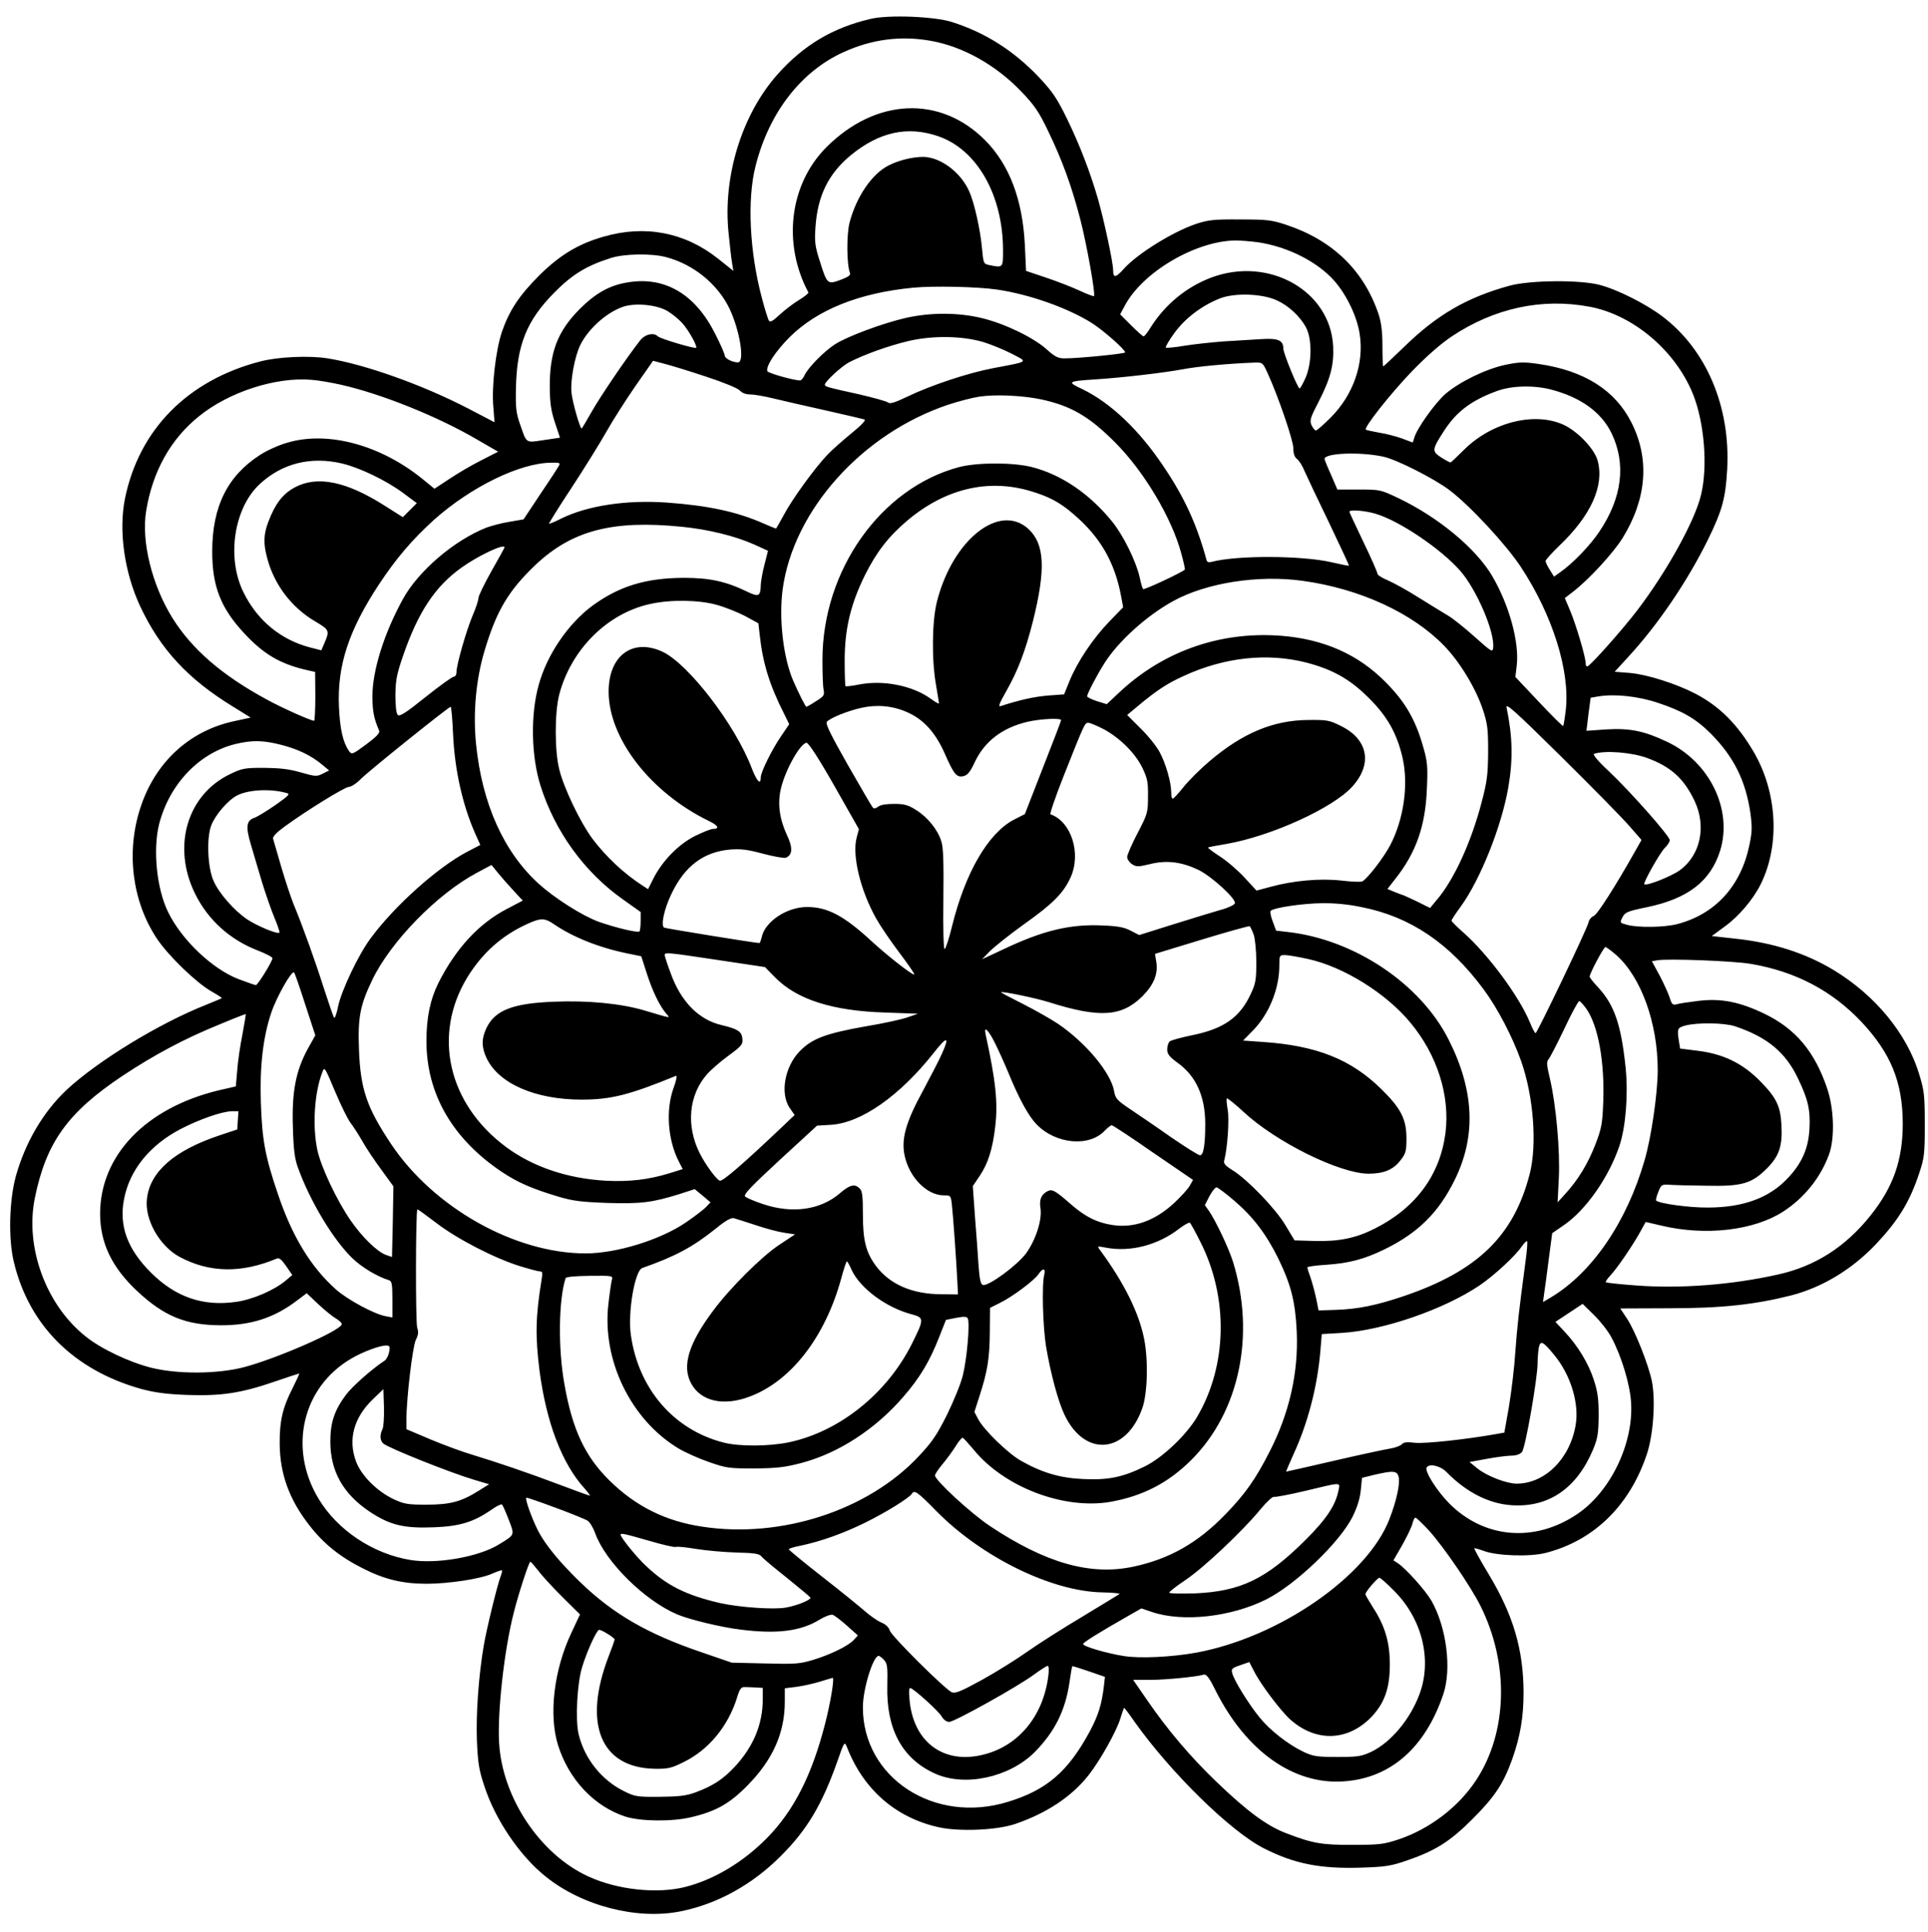 <?xml version="1.0" standalone="no"?>
<!DOCTYPE svg PUBLIC "-//W3C//DTD SVG 20010904//EN"
 "http://www.w3.org/TR/2001/REC-SVG-20010904/DTD/svg10.dtd">
<svg version="1.0" xmlns="http://www.w3.org/2000/svg"
 width="963pt" height="965pt" viewBox="0 0 963 965"
 preserveAspectRatio="xMidYMid meet">

<g transform="translate(0,965) scale(0.1,-0.1)"
fill="#000000" stroke="none">
<path d="M4350 9556 c-190 -44 -336 -131 -466 -277 -178 -200 -274 -509 -245
-792 6 -58 13 -124 17 -147 l7 -43 -75 60 c-167 133 -366 171 -573 111 -127
-36 -220 -93 -321 -193 -102 -102 -151 -177 -188 -285 -30 -92 -51 -269 -42
-372 l6 -77 -132 69 c-228 118 -514 220 -701 250 -92 15 -247 8 -336 -15 -364
-94 -607 -341 -677 -686 -32 -161 -3 -367 76 -537 101 -215 239 -364 465 -502
l87 -54 -83 -18 c-224 -48 -396 -207 -469 -436 -71 -220 -39 -465 83 -649 56
-85 199 -223 274 -265 30 -17 53 -32 51 -33 -2 -2 -38 -17 -80 -34 -235 -93
-540 -280 -695 -424 -117 -110 -207 -263 -254 -432 -33 -121 -38 -312 -10
-427 75 -317 300 -541 636 -635 68 -18 124 -26 230 -30 170 -6 270 9 438 67
64 22 119 40 121 40 3 0 -13 -34 -34 -76 -48 -94 -64 -162 -63 -274 1 -151 48
-281 149 -409 71 -92 154 -158 268 -215 106 -54 198 -76 316 -76 110 0 269 24
327 50 25 11 48 19 50 17 2 -3 -1 -16 -7 -31 -17 -47 -69 -258 -84 -346 -25
-148 -39 -336 -34 -473 5 -112 10 -146 37 -227 54 -167 177 -349 306 -452 182
-147 457 -218 675 -174 184 37 357 133 500 276 131 131 205 255 281 469 36
103 37 105 49 76 82 -212 243 -353 458 -401 103 -23 290 -15 382 16 156 53
284 137 368 245 57 72 140 221 158 282 9 29 17 53 19 53 2 0 25 -30 51 -68
181 -255 481 -550 648 -634 152 -77 280 -102 482 -96 123 4 150 8 229 35 146
50 218 96 330 208 111 111 154 176 198 298 41 116 57 212 57 335 -1 213 -51
384 -172 586 -43 71 -76 131 -74 133 1 2 23 -4 47 -13 67 -25 230 -30 309 -10
240 61 419 235 505 491 33 97 45 269 26 366 -17 83 -84 253 -125 314 l-33 50
246 1 c260 0 425 18 607 64 155 40 303 129 423 255 113 120 169 211 217 355
26 79 28 96 28 245 0 146 -3 168 -28 250 -61 202 -219 394 -427 520 -141 85
-303 137 -492 157 l-117 13 64 47 c71 51 143 136 181 213 97 197 82 460 -37
662 -81 137 -169 225 -289 288 -96 50 -243 97 -329 104 l-75 6 65 71 c151 163
299 382 401 589 72 147 88 208 96 351 17 313 -104 598 -324 764 -82 62 -224
134 -313 157 -97 26 -348 24 -450 -4 -212 -58 -362 -145 -524 -303 -57 -55
-105 -100 -107 -100 -2 0 -4 46 -4 103 0 72 -6 118 -19 157 -73 218 -229 370
-461 447 -72 24 -95 27 -230 27 -131 1 -159 -2 -220 -22 -116 -39 -292 -148
-360 -223 -42 -47 -55 -49 -55 -9 0 39 -45 249 -76 357 -39 134 -90 267 -154
399 -51 104 -71 134 -141 209 -126 132 -267 222 -434 275 -87 28 -316 37 -405
16z m300 -110 c161 -29 325 -121 453 -255 63 -66 86 -99 131 -193 71 -146 120
-281 162 -444 32 -124 77 -374 68 -383 -2 -2 -35 10 -73 28 -39 18 -114 47
-168 65 l-98 33 -6 129 c-11 226 -77 401 -198 523 -224 226 -547 212 -793 -34
-184 -184 -221 -481 -90 -726 1 -4 -20 -21 -48 -38 -28 -17 -71 -50 -96 -73
-34 -32 -47 -39 -54 -29 -4 8 -20 57 -34 111 -62 230 -75 494 -32 661 67 266
227 473 440 569 141 64 285 83 436 56z m35 -476 c195 -66 325 -295 325 -571 0
-87 0 -87 -68 -73 -29 6 -30 7 -37 83 -8 91 -38 228 -64 285 -37 85 -123 156
-204 170 -48 9 -138 -9 -198 -40 -84 -42 -162 -157 -196 -287 -15 -61 -14
-207 2 -249 5 -12 -5 -20 -47 -36 -65 -24 -67 -22 -104 96 -23 72 -26 95 -21
165 10 159 65 270 178 363 141 115 282 146 434 94z m1598 -530 c149 -22 297
-97 382 -193 61 -70 112 -175 126 -263 24 -148 -31 -306 -145 -420 -35 -35
-68 -64 -73 -64 -6 0 -15 12 -22 26 -10 24 -7 36 33 113 61 118 79 186 75 280
-13 278 -320 452 -608 345 -125 -47 -231 -134 -305 -251 -14 -24 -30 -43 -34
-43 -4 0 -32 25 -62 55 l-55 55 23 43 c89 168 353 323 552 326 25 0 76 -4 113
-9z m-2957 -74 c138 -36 259 -135 318 -258 52 -111 77 -268 42 -268 -28 0 -66
20 -66 34 0 8 -21 56 -47 107 -99 199 -251 289 -435 259 -92 -14 -163 -54
-243 -134 -111 -112 -150 -216 -149 -391 1 -78 6 -116 26 -176 l25 -75 -81
-12 c-92 -14 -85 -18 -118 78 -20 55 -23 83 -21 180 4 217 54 340 193 480 88
89 160 133 280 171 67 22 204 24 276 5z m1652 -162 c165 -24 358 -93 478 -169
56 -36 164 -131 164 -145 0 -7 -234 -30 -303 -30 -32 0 -48 8 -90 46 -68 60
-210 128 -322 155 -119 29 -258 29 -381 1 -114 -26 -292 -92 -354 -132 -54
-35 -134 -116 -152 -155 -6 -14 -16 -25 -22 -25 -31 0 -159 36 -163 46 -9 24
41 100 111 170 138 137 347 221 616 247 100 10 323 5 418 -9z m1397 -53 c59
-26 118 -80 148 -136 31 -57 30 -179 -2 -252 -13 -29 -26 -53 -30 -53 -9 0
-81 176 -81 199 0 42 -27 53 -114 47 -45 -3 -126 -8 -181 -11 -55 -4 -142 -13
-193 -21 -52 -9 -96 -13 -99 -10 -3 3 16 36 43 73 54 74 136 136 226 172 72
29 209 25 283 -8z m1565 -33 c218 -41 428 -219 516 -436 57 -142 75 -363 40
-505 -31 -129 -169 -379 -318 -575 -71 -93 -231 -274 -249 -280 -5 -2 -9 5 -9
16 0 30 -47 189 -77 261 l-27 64 39 30 c80 61 202 194 249 269 121 196 137
395 45 577 -81 162 -236 260 -463 293 -76 11 -98 10 -166 -4 -97 -20 -230 -85
-301 -146 -53 -47 -144 -175 -155 -219 -4 -12 -7 -23 -8 -23 0 0 -24 9 -53 20
-28 10 -79 24 -114 29 -34 6 -64 13 -67 15 -10 11 120 176 227 288 74 77 145
139 201 177 213 142 451 194 690 149z m-4607 -21 c24 -14 58 -42 76 -62 33
-38 75 -114 68 -122 -7 -6 -179 45 -191 57 -21 21 -65 11 -90 -22 -68 -87
-200 -282 -241 -355 -26 -46 -48 -83 -50 -83 -8 0 -45 129 -50 175 -8 61 16
188 45 245 40 78 126 156 207 186 60 23 171 13 226 -19z m1577 -155 c36 -11
99 -36 140 -57 87 -45 94 -39 -90 -74 -122 -23 -310 -85 -428 -142 -63 -30
-87 -38 -97 -29 -7 6 -73 24 -146 41 -159 35 -169 38 -169 48 0 15 85 93 122
112 74 38 196 82 293 105 121 29 269 27 375 -4z m-1384 -173 c86 -28 159 -58
169 -69 11 -13 31 -20 52 -20 19 0 71 -9 116 -20 45 -11 163 -38 262 -60 99
-22 186 -43 193 -45 9 -3 -17 -30 -65 -69 -43 -35 -97 -83 -120 -107 -64 -67
-179 -226 -218 -301 -20 -37 -38 -68 -39 -68 -2 0 -29 11 -61 25 -133 59 -277
90 -485 105 -202 14 -393 -15 -525 -79 -33 -17 -61 -28 -63 -27 -1 2 48 82
111 177 63 96 142 223 176 283 33 59 100 163 147 231 l86 123 57 -15 c31 -8
124 -36 207 -64z m2807 14 c55 -122 127 -334 127 -372 0 -27 6 -44 18 -53 10
-7 28 -35 39 -63 12 -27 67 -144 123 -259 55 -115 99 -210 98 -211 -2 -2 -41
6 -88 17 -149 34 -472 35 -597 2 -15 -4 -24 -1 -26 7 -49 180 -111 315 -215
469 -122 183 -265 318 -405 386 -79 37 -76 40 63 49 139 9 343 33 440 51 74
14 223 28 356 33 41 1 41 1 67 -56z m-4628 -55 c206 -47 485 -160 681 -275
l102 -59 -86 -44 c-48 -24 -119 -66 -159 -93 l-73 -48 -60 49 c-211 171 -474
241 -675 181 -43 -12 -104 -40 -136 -61 -163 -105 -239 -258 -239 -483 0 -172
42 -281 158 -406 97 -105 178 -153 307 -184 l49 -11 1 -122 c0 -67 -3 -122 -6
-122 -16 0 -162 65 -238 107 -223 121 -373 251 -470 407 -102 164 -156 383
-131 534 32 197 122 359 264 473 149 121 383 197 561 182 33 -2 101 -14 150
-25z m6040 -23 c151 -39 254 -114 305 -220 73 -153 52 -320 -60 -488 -47 -71
-134 -161 -197 -205 l-31 -22 -21 34 c-12 18 -21 38 -21 44 0 6 30 39 66 74
161 153 228 302 194 427 -15 57 -95 142 -165 177 -145 70 -362 17 -502 -122
-35 -35 -66 -64 -68 -64 -3 0 -24 11 -46 25 -48 31 -47 39 13 132 62 96 135
152 262 199 74 28 184 31 271 9z m-2548 -49 c151 -32 243 -85 373 -216 143
-143 282 -375 330 -553 12 -43 20 -80 18 -82 -16 -15 -204 -103 -208 -97 -4 4
-12 31 -18 61 -18 78 -81 207 -137 276 -112 138 -252 234 -400 272 -93 24
-274 24 -365 0 -391 -104 -682 -515 -682 -963 0 -67 2 -134 6 -150 5 -26 1
-32 -38 -56 -24 -16 -46 -28 -48 -28 -5 0 -38 66 -66 130 -50 116 -72 309 -53
455 53 396 397 780 828 924 51 17 121 35 155 40 78 12 212 6 305 -13z m1713
-287 c66 -14 255 -110 330 -167 102 -77 282 -271 356 -383 159 -241 246 -519
225 -713 -5 -43 -11 -79 -13 -82 -3 -2 -57 52 -122 121 l-117 124 7 58 c13
117 -38 301 -122 445 -81 138 -267 293 -469 390 -89 42 -91 43 -197 43 l-108
0 -31 72 c-18 39 -32 75 -33 80 -4 30 176 38 294 12z m-5201 -34 c88 -21 219
-84 303 -146 l70 -52 -35 -35 -35 -35 -90 57 c-193 123 -339 152 -451 91 -60
-33 -97 -82 -131 -172 -24 -63 -25 -109 -5 -182 35 -132 122 -246 240 -315 72
-43 73 -45 42 -116 l-12 -28 -55 14 c-147 38 -265 135 -334 276 -85 172 -48
420 81 540 112 104 255 140 412 103z m1082 -12 c-5 -10 -47 -74 -93 -142 l-83
-125 -70 -12 c-39 -6 -90 -20 -115 -29 -162 -64 -341 -217 -418 -358 -95 -173
-152 -358 -152 -486 1 -75 7 -108 34 -171 4 -11 -15 -31 -65 -68 -69 -51 -72
-52 -86 -33 -30 44 -45 109 -50 221 -9 205 48 380 199 610 88 133 168 226 276
324 184 164 429 284 585 285 43 1 47 -1 38 -16z m2354 -125 c92 -27 148 -56
216 -115 134 -114 207 -240 239 -412 l10 -54 -69 -71 c-81 -84 -159 -200 -198
-295 l-28 -69 -82 -6 c-69 -6 -141 -22 -236 -53 -12 -4 -5 15 28 73 59 103 97
204 134 350 65 260 59 386 -21 461 -144 134 -379 -51 -458 -361 -25 -98 -27
-291 -5 -416 8 -47 15 -88 15 -93 0 -4 -18 6 -41 23 -91 66 -238 95 -359 71
-34 -7 -64 -10 -67 -8 -2 3 -4 60 -4 128 0 156 29 279 100 424 58 117 120 197
214 276 188 158 401 209 612 147z m1726 -114 c116 -34 322 -172 420 -282 82
-91 177 -310 167 -388 -3 -23 -8 -20 -93 56 -49 44 -108 91 -130 104 -22 13
-87 53 -145 89 -58 37 -129 76 -157 88 -29 12 -53 27 -53 34 0 6 -31 78 -70
158 -38 80 -70 148 -70 151 0 12 78 6 131 -10z m-3465 -65 c132 -13 265 -46
360 -88 l70 -32 -17 -67 c-10 -37 -18 -83 -19 -102 -1 -58 -10 -63 -66 -36
-109 53 -190 70 -319 70 -191 -1 -323 -42 -457 -140 -120 -89 -226 -244 -267
-394 -42 -148 -38 -357 9 -505 72 -228 219 -431 410 -566 l90 -64 0 -46 c0
-25 -3 -48 -6 -51 -8 -8 -117 18 -203 48 -82 30 -218 116 -299 189 -175 158
-284 400 -314 697 -16 155 -1 323 42 467 60 201 119 300 254 429 183 173 386
226 732 191z m-886 -103 c0 -2 -29 -55 -65 -118 -36 -64 -65 -124 -65 -134 0
-11 -13 -51 -30 -90 -32 -77 -80 -245 -80 -281 0 -13 -6 -23 -14 -23 -7 0 -71
-46 -140 -101 -98 -79 -130 -99 -139 -90 -8 8 -12 45 -12 99 1 74 6 103 38
196 75 218 160 347 292 441 82 59 215 122 215 101z m3987 -167 c284 -39 547
-160 706 -324 79 -81 159 -214 194 -320 23 -70 26 -96 26 -210 -1 -112 -5
-147 -31 -246 -52 -203 -141 -396 -226 -494 l-33 -40 -66 33 c-37 17 -68 32
-71 32 -2 0 -20 7 -40 15 l-36 15 39 50 c104 131 151 265 158 450 5 109 3 135
-17 205 -42 151 -100 245 -216 354 -139 129 -317 199 -535 208 -288 12 -558
-88 -768 -285 l-63 -59 -49 15 c-27 9 -49 20 -49 24 0 13 49 107 88 168 69
108 209 235 342 308 165 91 425 132 647 101z m-2927 -120 c41 -11 105 -37 142
-56 l66 -36 7 -61 c15 -137 49 -249 122 -392 l25 -51 -40 -59 c-46 -67 -102
-180 -102 -206 0 -41 -19 -22 -45 45 -82 216 -316 521 -446 582 -149 69 -269
-19 -269 -199 0 -235 210 -505 502 -647 46 -22 54 -39 19 -39 -10 0 -50 -16
-89 -35 -83 -42 -162 -123 -207 -210 l-28 -56 -26 17 c-95 61 -184 145 -252
235 -60 81 -141 249 -165 344 -24 93 -24 284 -1 375 59 226 241 408 457 454
100 22 242 20 330 -5z m2944 -288 c134 -35 218 -83 311 -175 95 -94 143 -180
171 -303 30 -134 5 -306 -62 -434 -33 -63 -112 -165 -139 -181 -7 -4 -54 -2
-105 4 -106 12 -241 0 -357 -32 l-67 -18 -59 64 c-32 35 -87 83 -123 106 -35
23 -62 43 -60 45 1 2 43 10 92 18 223 39 532 179 629 287 101 112 79 234 -55
301 -60 30 -71 32 -165 31 -175 -1 -328 -65 -494 -206 -44 -37 -101 -94 -128
-127 -26 -33 -51 -60 -55 -60 -5 -1 -8 14 -8 32 0 49 -27 144 -58 201 -15 28
-57 81 -95 118 l-67 67 60 50 c88 73 142 109 225 146 203 93 416 115 609 66z
m1756 -201 c124 -41 191 -80 265 -154 115 -116 174 -234 198 -397 9 -68 9 -93
-5 -159 -42 -205 -170 -345 -359 -395 -63 -17 -198 -19 -252 -4 -37 10 -37 10
-23 38 13 25 25 30 122 50 206 43 318 130 366 283 63 205 -53 443 -265 543
-114 54 -185 69 -303 62 l-100 -7 10 83 11 82 40 7 c80 13 196 1 295 -32z
m-143 -614 l62 -71 -31 -55 c-99 -176 -191 -320 -208 -325 -11 -4 -23 -18 -26
-33 -7 -32 -256 -552 -264 -552 -4 0 -17 25 -29 55 -54 130 -209 339 -331 447
-33 29 -60 56 -60 60 0 4 21 36 46 70 97 133 205 402 238 597 24 139 21 254
-9 397 -6 26 40 -15 272 -244 153 -151 306 -307 340 -346z m-3606 567 c82 -36
141 -101 188 -207 46 -105 60 -121 95 -112 19 5 33 22 55 70 50 105 138 171
263 201 66 15 168 20 168 8 0 -4 -41 -111 -91 -238 l-90 -231 -55 -28 c-129
-68 -243 -265 -309 -533 -15 -62 -32 -113 -37 -113 -5 0 -8 102 -6 248 2 179
0 259 -10 289 -17 58 -69 122 -127 158 -40 25 -59 30 -110 30 -39 0 -68 -5
-79 -14 -10 -8 -20 -11 -26 -5 -5 5 -61 101 -125 213 -86 152 -113 206 -105
216 16 19 105 55 174 70 77 17 155 10 227 -22z m-2268 -110 c8 -178 47 -352
110 -495 l26 -58 -67 -35 c-146 -77 -360 -268 -479 -429 -62 -82 -148 -264
-164 -342 -7 -35 -16 -61 -20 -57 -4 5 -26 69 -50 143 -44 139 -109 320 -153
425 -13 33 -41 116 -61 185 -20 69 -38 132 -41 141 -3 10 17 31 58 61 111 81
301 198 321 198 11 0 39 18 61 41 41 41 436 358 447 359 3 0 9 -62 12 -137z
m3250 25 c81 -44 157 -119 193 -193 25 -52 29 -71 28 -143 0 -80 -2 -87 -52
-183 -29 -55 -52 -109 -52 -119 0 -11 11 -27 24 -36 23 -14 30 -14 93 1 82 20
156 10 240 -30 66 -33 189 -145 181 -167 -4 -8 -35 -23 -70 -32 -34 -10 -141
-42 -236 -72 l-172 -54 -43 22 c-32 17 -64 23 -142 26 -161 7 -295 -25 -493
-119 l-107 -50 39 40 c22 22 97 82 168 133 148 105 199 157 235 235 55 120 4
280 -100 316 -5 1 25 88 66 192 104 262 105 265 123 265 9 0 44 -15 77 -32z
m-4109 -78 c83 -21 150 -53 205 -99 l35 -29 -32 -16 c-29 -15 -36 -15 -109 6
-58 17 -105 22 -183 23 -97 0 -110 -2 -170 -31 -216 -103 -292 -363 -175 -599
65 -131 175 -230 317 -284 38 -15 69 -31 69 -37 -1 -16 -73 -134 -83 -134 -5
0 -44 14 -87 30 -130 50 -284 196 -351 334 -58 117 -77 314 -45 441 52 200
201 355 381 399 83 20 139 19 228 -4z m2764 -206 l122 -215 -11 -42 c-24 -88
18 -263 97 -404 20 -36 72 -113 116 -171 43 -57 77 -106 75 -109 -7 -6 -123
84 -208 161 -142 132 -225 176 -328 176 -100 0 -209 -72 -226 -149 -4 -17 -9
-31 -12 -31 -20 0 -469 73 -476 77 -17 11 0 92 36 167 66 140 162 212 295 223
54 4 86 0 164 -21 53 -14 104 -23 113 -20 34 14 36 50 5 115 -36 78 -47 154
-30 228 20 91 98 231 129 231 10 -1 60 -77 139 -216z m4060 140 c119 -44 183
-103 236 -214 60 -127 30 -270 -73 -346 -41 -30 -168 -81 -178 -70 -7 6 80
161 104 183 13 12 23 29 23 37 0 20 -194 240 -304 344 -54 50 -82 84 -74 87
53 18 188 8 266 -21z m-6799 -174 c22 -5 17 -11 -55 -62 -44 -30 -90 -58 -102
-62 -42 -14 -46 -44 -18 -137 13 -46 39 -131 56 -189 18 -58 45 -136 61 -174
16 -38 27 -71 25 -74 -10 -9 -109 32 -161 66 -65 44 -141 130 -168 192 -30 65
-36 214 -12 277 20 53 84 127 129 150 55 29 165 35 245 13z m1134 -486 l48
-52 -80 -42 c-140 -73 -254 -197 -341 -369 -41 -82 -60 -173 -60 -291 0 -264
131 -489 378 -654 80 -53 150 -83 279 -122 74 -22 113 -27 246 -32 169 -5 225
2 360 44 l77 25 40 -33 39 -33 -22 -23 c-12 -13 -58 -48 -102 -78 -128 -87
-346 -154 -500 -154 -354 0 -760 229 -972 547 -122 183 -153 275 -160 474 -6
158 6 219 66 344 92 192 324 430 523 536 l73 39 30 -37 c17 -21 52 -61 78 -89z
m4240 -85 c242 -48 437 -180 608 -411 70 -95 143 -235 187 -358 62 -177 80
-415 43 -562 -80 -311 -260 -486 -631 -612 -137 -46 -226 -64 -335 -68 l-89
-3 -12 60 c-7 33 -20 80 -28 104 -9 24 -16 47 -16 51 0 4 42 10 93 13 117 8
191 28 292 77 168 82 271 184 351 347 108 218 98 447 -30 700 -140 279 -470
500 -802 538 l-60 7 -17 46 c-10 25 -14 49 -10 53 16 16 161 37 256 38 64 1
135 -6 200 -20z m-4036 -85 c97 -66 228 -118 372 -147 l64 -13 29 -90 c28 -86
63 -159 97 -198 19 -22 28 -24 -109 17 -118 35 -283 51 -453 44 -205 -8 -294
-42 -337 -131 -26 -54 -25 -98 1 -152 61 -127 244 -206 474 -206 146 0 238 23
472 119 6 2 1 -24 -13 -62 -39 -108 -29 -257 26 -365 l20 -39 -67 -21 c-105
-32 -198 -43 -318 -37 -191 11 -363 69 -497 168 -291 216 -369 561 -193 849
75 121 172 208 298 265 67 31 88 31 134 -1z m3495 -52 c7 -21 13 -81 13 -137
0 -89 -3 -107 -28 -160 -55 -118 -136 -174 -295 -206 -53 -11 -101 -24 -109
-30 -7 -6 -13 -24 -13 -40 0 -23 10 -36 49 -65 95 -67 141 -169 141 -308 0
-105 -9 -156 -26 -156 -8 0 -73 41 -146 91 -72 51 -164 113 -204 140 -64 43
-73 53 -79 88 -15 92 -141 243 -281 338 -33 22 -110 66 -171 97 -62 31 -113
58 -113 60 0 7 167 -27 238 -49 256 -81 365 -73 469 30 57 58 79 112 68 174
l-6 37 233 71 c128 39 236 69 240 67 3 -2 12 -21 20 -42z m1811 -102 c124
-110 207 -339 207 -574 0 -114 -32 -338 -66 -452 -89 -308 -262 -561 -468
-684 l-39 -23 6 44 c4 24 14 102 23 172 l17 128 58 40 c110 75 225 239 278
397 31 93 44 254 31 386 -22 216 -56 316 -137 404 -24 25 -43 50 -43 54 0 16
70 148 79 148 4 0 29 -18 54 -40z m-4485 -25 l233 -35 52 -53 c108 -109 285
-166 547 -174 l165 -6 -55 -19 c-30 -10 -120 -30 -200 -43 -205 -36 -275 -62
-337 -127 -74 -77 -97 -210 -49 -281 l25 -36 -62 -59 c-196 -186 -298 -274
-312 -269 -18 8 -70 78 -100 137 -69 137 -55 291 36 394 18 21 66 63 107 93
67 49 73 57 70 86 -3 35 -23 48 -103 67 -114 26 -204 117 -255 259 -17 45 -30
86 -30 91 0 15 14 13 268 -25z m2947 5 c177 -39 390 -172 510 -318 134 -161
198 -364 175 -550 -27 -210 -148 -375 -353 -478 -95 -48 -178 -65 -299 -62
l-102 3 -45 75 c-50 84 -189 228 -264 275 -37 23 -47 34 -42 50 16 61 26 205
17 253 -5 28 -7 54 -4 56 2 3 40 -27 83 -67 162 -151 480 -308 624 -309 77 0
125 20 161 68 26 33 29 46 29 108 0 96 -27 150 -125 246 -151 149 -324 218
-593 236 l-98 7 50 51 c80 82 131 208 131 323 0 51 1 53 28 53 15 0 68 -9 117
-20z m2210 -24 c223 -38 404 -133 552 -289 147 -157 206 -300 207 -507 0 -183
-46 -317 -162 -462 -124 -155 -275 -252 -459 -293 -236 -53 -494 -72 -713 -55
-80 6 -147 13 -149 16 -3 2 7 17 21 32 35 37 109 146 147 213 l31 56 77 -18
c221 -53 463 -25 610 70 105 68 187 170 229 286 29 80 25 228 -10 330 -62 183
-157 296 -311 371 -127 61 -219 79 -333 65 -48 -6 -97 -13 -108 -17 -19 -5
-24 0 -34 33 -7 21 -29 70 -50 110 l-39 72 27 5 c54 9 379 -3 467 -18z m-7220
-204 l50 -153 -38 -68 c-60 -110 -80 -217 -74 -391 3 -111 9 -158 25 -201 61
-170 179 -365 275 -456 48 -45 122 -89 180 -107 14 -5 17 -18 17 -95 l0 -91
-32 6 c-56 9 -193 83 -250 134 -126 112 -220 267 -291 480 -63 185 -78 269
-84 455 -6 180 11 325 52 447 26 78 103 214 114 201 4 -4 29 -77 56 -161z
m6399 -21 c59 -85 91 -264 84 -462 -4 -111 -8 -133 -39 -214 -37 -96 -86 -177
-150 -247 l-39 -43 6 120 c7 137 -14 371 -45 500 -16 67 -17 82 -6 95 7 8 43
77 79 153 35 75 69 137 74 137 5 0 21 -18 36 -39z m-6713 -127 c-11 -54 -23
-135 -26 -179 l-7 -81 -87 -20 c-363 -88 -590 -324 -591 -615 0 -147 59 -270
187 -389 133 -124 241 -168 413 -169 153 -1 270 37 384 124 l48 36 56 -53 c32
-30 72 -63 90 -73 18 -11 31 -24 29 -30 -11 -33 -322 -169 -487 -213 -133 -35
-333 -36 -465 -3 -110 28 -250 94 -327 156 -198 157 -304 445 -254 691 56 277
164 428 437 610 158 105 311 187 489 259 69 29 126 51 127 50 2 -1 -6 -46 -16
-101z m7456 40 c160 -54 251 -129 313 -259 51 -105 63 -158 58 -252 -5 -98
-37 -172 -109 -248 -92 -98 -223 -146 -399 -146 -91 -1 -243 20 -258 35 -2 3
2 22 11 43 14 36 17 38 53 36 22 -2 104 -4 184 -5 181 -4 229 10 305 86 62 62
79 113 73 218 -5 95 -26 137 -109 221 -88 88 -182 133 -309 149 l-88 11 -6 36
c-10 63 -8 68 32 79 60 16 196 14 249 -4z m-3697 -84 c16 -32 46 -98 66 -146
53 -130 101 -218 142 -260 96 -99 264 -114 341 -30 14 14 29 26 34 26 5 0 98
-61 207 -137 l199 -136 -17 -30 c-9 -16 -44 -54 -77 -85 -97 -90 -202 -127
-310 -110 -76 12 -132 40 -201 99 -84 74 -99 82 -123 69 -30 -16 -41 -42 -34
-84 9 -58 -23 -158 -72 -226 -45 -60 -185 -163 -215 -158 -11 3 -17 25 -22 93
-3 50 -11 160 -18 246 l-11 155 35 52 c41 61 64 133 77 245 14 120 3 227 -48
461 -10 45 13 24 47 -44z m-264 -50 c-13 -30 -56 -113 -94 -184 -88 -160 -112
-246 -93 -330 24 -108 111 -195 193 -196 36 0 37 -1 42 -42 6 -49 24 -302 28
-393 l3 -60 -85 1 c-146 1 -257 50 -326 143 -49 67 -64 126 -64 257 0 89 -3
116 -16 128 -24 25 -49 19 -98 -23 -97 -84 -238 -104 -384 -55 -42 14 -83 31
-90 38 -10 9 26 47 173 183 l186 171 67 4 c152 8 347 145 517 361 65 83 79 82
41 -3z m-2955 -348 c13 -17 39 -57 58 -90 18 -33 61 -97 95 -143 l61 -84 -3
-177 -4 -176 -29 10 c-44 15 -120 89 -178 173 -69 100 -148 267 -166 352 -25
119 -15 285 25 388 11 29 12 26 64 -97 29 -69 64 -140 77 -156z m-563 13 l-3
-46 -90 -30 c-224 -75 -346 -181 -361 -316 -13 -103 63 -237 164 -291 149 -79
307 -82 484 -8 12 6 24 -4 47 -37 l31 -45 -32 -27 c-58 -49 -165 -95 -248
-107 -165 -24 -303 23 -427 147 -117 117 -160 234 -133 368 28 144 128 267
280 347 96 50 209 89 258 90 l33 0 -3 -45z m4976 -401 c94 -80 161 -168 221
-290 64 -132 85 -216 92 -365 9 -205 -37 -408 -137 -602 -69 -135 -120 -208
-219 -310 -138 -143 -281 -224 -462 -262 -213 -45 -436 18 -714 203 -95 63
-275 229 -275 253 0 6 17 32 39 58 21 25 50 65 65 89 14 23 30 42 34 41 4 0
28 -27 55 -59 152 -187 450 -301 683 -261 162 29 289 94 405 210 240 240 320
623 208 988 -22 70 -87 207 -121 256 l-20 28 23 45 c13 24 29 44 35 44 6 0 46
-30 88 -66z m-3982 -114 c105 -80 290 -175 416 -214 46 -14 90 -26 99 -26 13
0 14 -7 8 -42 -30 -184 -32 -281 -10 -455 34 -258 112 -462 223 -585 19 -21
31 -38 28 -38 -3 0 -70 24 -149 54 -164 62 -315 113 -440 151 -48 14 -142 49
-207 76 l-120 51 0 47 c0 108 31 367 47 399 13 25 14 40 7 60 -9 27 -8 592 1
592 3 0 47 -32 97 -70z m1593 -9 c50 -17 114 -34 143 -38 l53 -8 -80 -53 c-87
-58 -244 -214 -328 -327 -123 -164 -158 -277 -111 -364 48 -90 162 -116 293
-66 206 77 376 297 456 587 13 49 26 88 29 88 3 0 14 -20 24 -43 43 -92 173
-188 299 -221 64 -17 64 -23 1 -149 -125 -249 -364 -439 -616 -491 -98 -20
-246 -21 -323 -1 -249 63 -426 268 -464 538 -16 113 20 321 57 334 165 58 251
104 365 195 50 41 78 57 92 54 11 -3 61 -19 110 -35z m2221 -84 c141 -279 134
-618 -17 -874 -53 -90 -171 -202 -259 -246 -111 -55 -184 -70 -310 -64 -114 5
-204 31 -310 91 -63 35 -186 154 -214 208 l-19 36 25 78 c40 123 51 189 52
321 l1 121 50 25 c63 31 171 112 192 143 21 32 37 31 29 -2 -13 -50 -7 -262 9
-360 24 -139 60 -272 92 -340 101 -213 307 -196 388 31 27 73 31 242 10 347
-26 132 -101 282 -220 444 -16 21 -15 21 27 13 124 -24 262 12 370 96 24 18
47 31 51 28 4 -2 28 -46 53 -96z m1624 -95 c-35 -264 -41 -319 -51 -452 -5
-80 -20 -203 -32 -275 l-23 -130 -39 -7 c-150 -27 -357 -49 -406 -44 -42 5
-59 3 -68 -8 -6 -7 -33 -17 -58 -21 -26 -4 -152 -31 -281 -61 -130 -30 -236
-54 -238 -54 -1 0 15 38 36 85 72 155 120 339 135 517 l7 85 102 6 c207 13
511 118 689 239 70 48 176 145 208 193 13 19 26 30 27 25 2 -6 -1 -50 -8 -98z
m-4564 -95 c-3 -12 -11 -65 -17 -119 -33 -280 111 -577 348 -721 33 -20 102
-51 154 -69 89 -31 101 -32 229 -32 111 1 152 6 232 27 186 49 371 169 511
332 82 94 132 179 178 297 l34 86 50 10 c37 7 52 7 58 -1 13 -19 -3 -203 -24
-287 -10 -41 -46 -129 -79 -196 -50 -100 -74 -136 -141 -207 -252 -270 -687
-412 -1080 -352 -184 27 -334 102 -464 230 -123 121 -186 254 -226 483 -32
177 -29 420 6 528 2 7 45 11 120 12 116 1 117 1 111 -21z m4993 -287 c50 -93
93 -236 98 -325 13 -206 -105 -449 -272 -559 -211 -141 -461 -120 -635 54 -62
62 -126 163 -114 181 13 21 69 8 99 -23 100 -102 214 -160 331 -166 182 -10
320 86 401 278 23 56 27 79 28 170 0 85 -5 119 -24 178 -27 83 -80 171 -147
242 l-45 48 68 45 68 45 57 -56 c31 -30 71 -81 87 -112z m-287 -86 c83 -100
127 -243 108 -352 -29 -169 -154 -292 -295 -292 -49 0 -146 37 -193 74 l-42
34 87 16 c49 9 104 16 124 16 22 0 42 7 51 18 17 19 78 369 78 444 0 25 3 59
6 77 8 38 20 33 76 -35z m-5818 14 c-4 -18 -13 -37 -22 -43 -64 -42 -165 -131
-196 -174 -56 -76 -76 -137 -76 -230 0 -148 63 -261 195 -350 102 -68 171 -85
322 -79 130 5 198 26 288 88 25 18 49 29 52 26 4 -3 19 -37 34 -76 30 -78 32
-74 -48 -123 -101 -63 -312 -100 -444 -78 -187 31 -364 149 -458 306 -152 252
-81 557 164 700 56 33 139 64 172 65 20 0 22 -4 17 -32z m-34 -387 c-14 -28
-12 -56 5 -71 28 -23 333 -145 454 -181 l74 -22 -53 -33 c-86 -54 -141 -69
-260 -69 -93 0 -111 3 -163 27 -83 39 -161 117 -188 187 -42 111 -12 221 84
313 l52 50 3 -91 c1 -50 -2 -100 -8 -110z m5076 -237 c8 -33 -10 -118 -46
-211 -110 -286 -552 -591 -965 -667 -122 -22 -280 -30 -361 -17 -84 13 -204
48 -204 60 0 8 77 56 228 142 l63 36 53 -18 c154 -52 395 -25 571 63 147 74
368 286 431 413 24 49 37 92 41 133 l6 61 61 15 c95 22 114 21 122 -10z m-300
-66 c-15 -76 -59 -143 -165 -249 -197 -196 -324 -257 -553 -267 -72 -2 -128
-1 -128 4 1 5 38 34 83 64 88 59 285 244 373 352 31 37 61 65 67 62 7 -2 77
11 157 30 183 44 174 44 166 4z m-2008 -106 c227 -230 576 -401 829 -405 51
-1 89 -5 85 -8 -4 -3 -88 -54 -187 -114 -99 -59 -223 -138 -275 -175 -52 -37
-153 -100 -225 -140 -106 -58 -133 -69 -151 -62 -36 17 -304 283 -310 309 -5
16 -19 30 -43 40 -19 8 -56 34 -82 57 -25 22 -121 100 -212 171 -92 72 -166
133 -167 137 0 4 26 12 58 18 104 22 215 62 325 116 105 52 219 123 232 144
12 20 28 9 123 -88z m-1901 17 c76 -28 147 -57 158 -64 11 -7 28 -35 38 -63
52 -144 249 -338 412 -406 60 -25 220 -64 315 -75 181 -23 300 -8 394 50 26
16 56 27 65 24 9 -3 41 -27 71 -54 l55 -49 -20 -22 c-27 -30 -115 -73 -203
-100 -66 -20 -89 -22 -240 -18 l-167 4 -154 53 c-267 91 -439 190 -605 351
-102 99 -173 186 -208 254 -33 65 -69 166 -58 166 5 0 72 -23 147 -51z m4363
-116 c71 -79 206 -276 254 -372 145 -289 137 -632 -21 -872 -87 -133 -232
-244 -388 -296 -72 -24 -95 -27 -225 -27 -156 -1 -203 7 -333 57 -98 37 -196
109 -349 256 -133 127 -249 265 -349 411 l-69 100 83 0 c78 0 232 15 269 26
13 4 27 -13 59 -78 152 -303 389 -472 639 -455 235 15 409 168 499 435 43 127
16 335 -59 467 -30 52 -127 160 -167 187 l-23 15 45 78 c24 43 47 91 50 106 4
16 10 29 15 29 5 0 36 -30 70 -67z m-3899 -48 c68 -20 128 -34 135 -31 7 3 52
-2 101 -10 48 -8 139 -16 201 -18 89 -2 115 -6 125 -19 6 -9 64 -57 127 -107
63 -51 116 -95 118 -99 4 -11 -66 -40 -123 -50 -60 -11 -232 1 -330 23 -167
39 -263 86 -367 184 -46 42 -128 143 -128 157 0 9 16 6 141 -30z m-552 -150
c18 -25 73 -84 121 -132 l87 -86 -43 -92 c-87 -184 -114 -408 -67 -560 54
-173 181 -307 337 -358 77 -24 232 -26 328 -3 124 29 193 68 282 159 126 128
186 262 186 418 l0 67 57 7 c32 4 85 16 118 26 33 10 62 19 64 19 10 0 -11
-126 -38 -230 -66 -257 -156 -433 -289 -569 -119 -121 -264 -208 -408 -245
-140 -36 -340 -15 -485 52 -241 110 -430 393 -446 667 -9 153 25 462 73 650
24 96 76 255 83 255 3 0 21 -21 40 -45z m4274 -100 c141 -140 191 -346 127
-517 -47 -126 -142 -239 -240 -287 -50 -23 -66 -26 -170 -26 -103 0 -121 3
-170 26 -77 37 -168 108 -220 173 -55 68 -127 185 -135 219 -6 22 -2 26 39 40
l46 16 25 -48 c32 -64 135 -200 182 -241 129 -113 289 -106 406 18 64 69 89
143 89 259 0 110 -24 192 -83 283 -21 33 -39 64 -39 68 0 12 60 82 70 82 5 0
38 -29 73 -65z m-3927 -216 c19 -11 34 -24 34 -27 0 -4 -13 -41 -29 -82 -131
-338 -42 -559 229 -564 67 -1 83 3 144 33 125 61 222 178 267 321 13 44 21 55
38 54 11 0 37 -1 56 -2 l35 -2 0 -55 c0 -126 -46 -237 -139 -338 -60 -64 -109
-96 -197 -129 -47 -17 -82 -21 -179 -22 -113 -1 -124 1 -178 28 -112 55 -198
163 -227 285 -17 73 -7 257 18 336 26 84 73 185 85 185 5 0 25 -9 43 -21z
m1380 -130 c16 -18 18 -34 16 -127 -6 -217 74 -365 236 -439 149 -69 372 -21
499 105 100 101 154 207 175 350 6 42 12 78 14 80 1 2 38 -10 82 -25 l81 -28
-5 -45 c-11 -93 -28 -147 -70 -226 -108 -201 -215 -294 -409 -353 -368 -114
-726 120 -725 473 0 90 51 256 79 256 4 0 16 -9 27 -21z m820 -81 c-26 -202
-152 -352 -331 -393 -195 -46 -344 67 -362 276 -4 42 -3 60 5 58 22 -8 140
-115 155 -141 10 -17 25 -28 38 -28 26 0 342 176 423 236 33 24 64 44 69 44 6
0 7 -22 3 -52z"/>
</g>
</svg>
